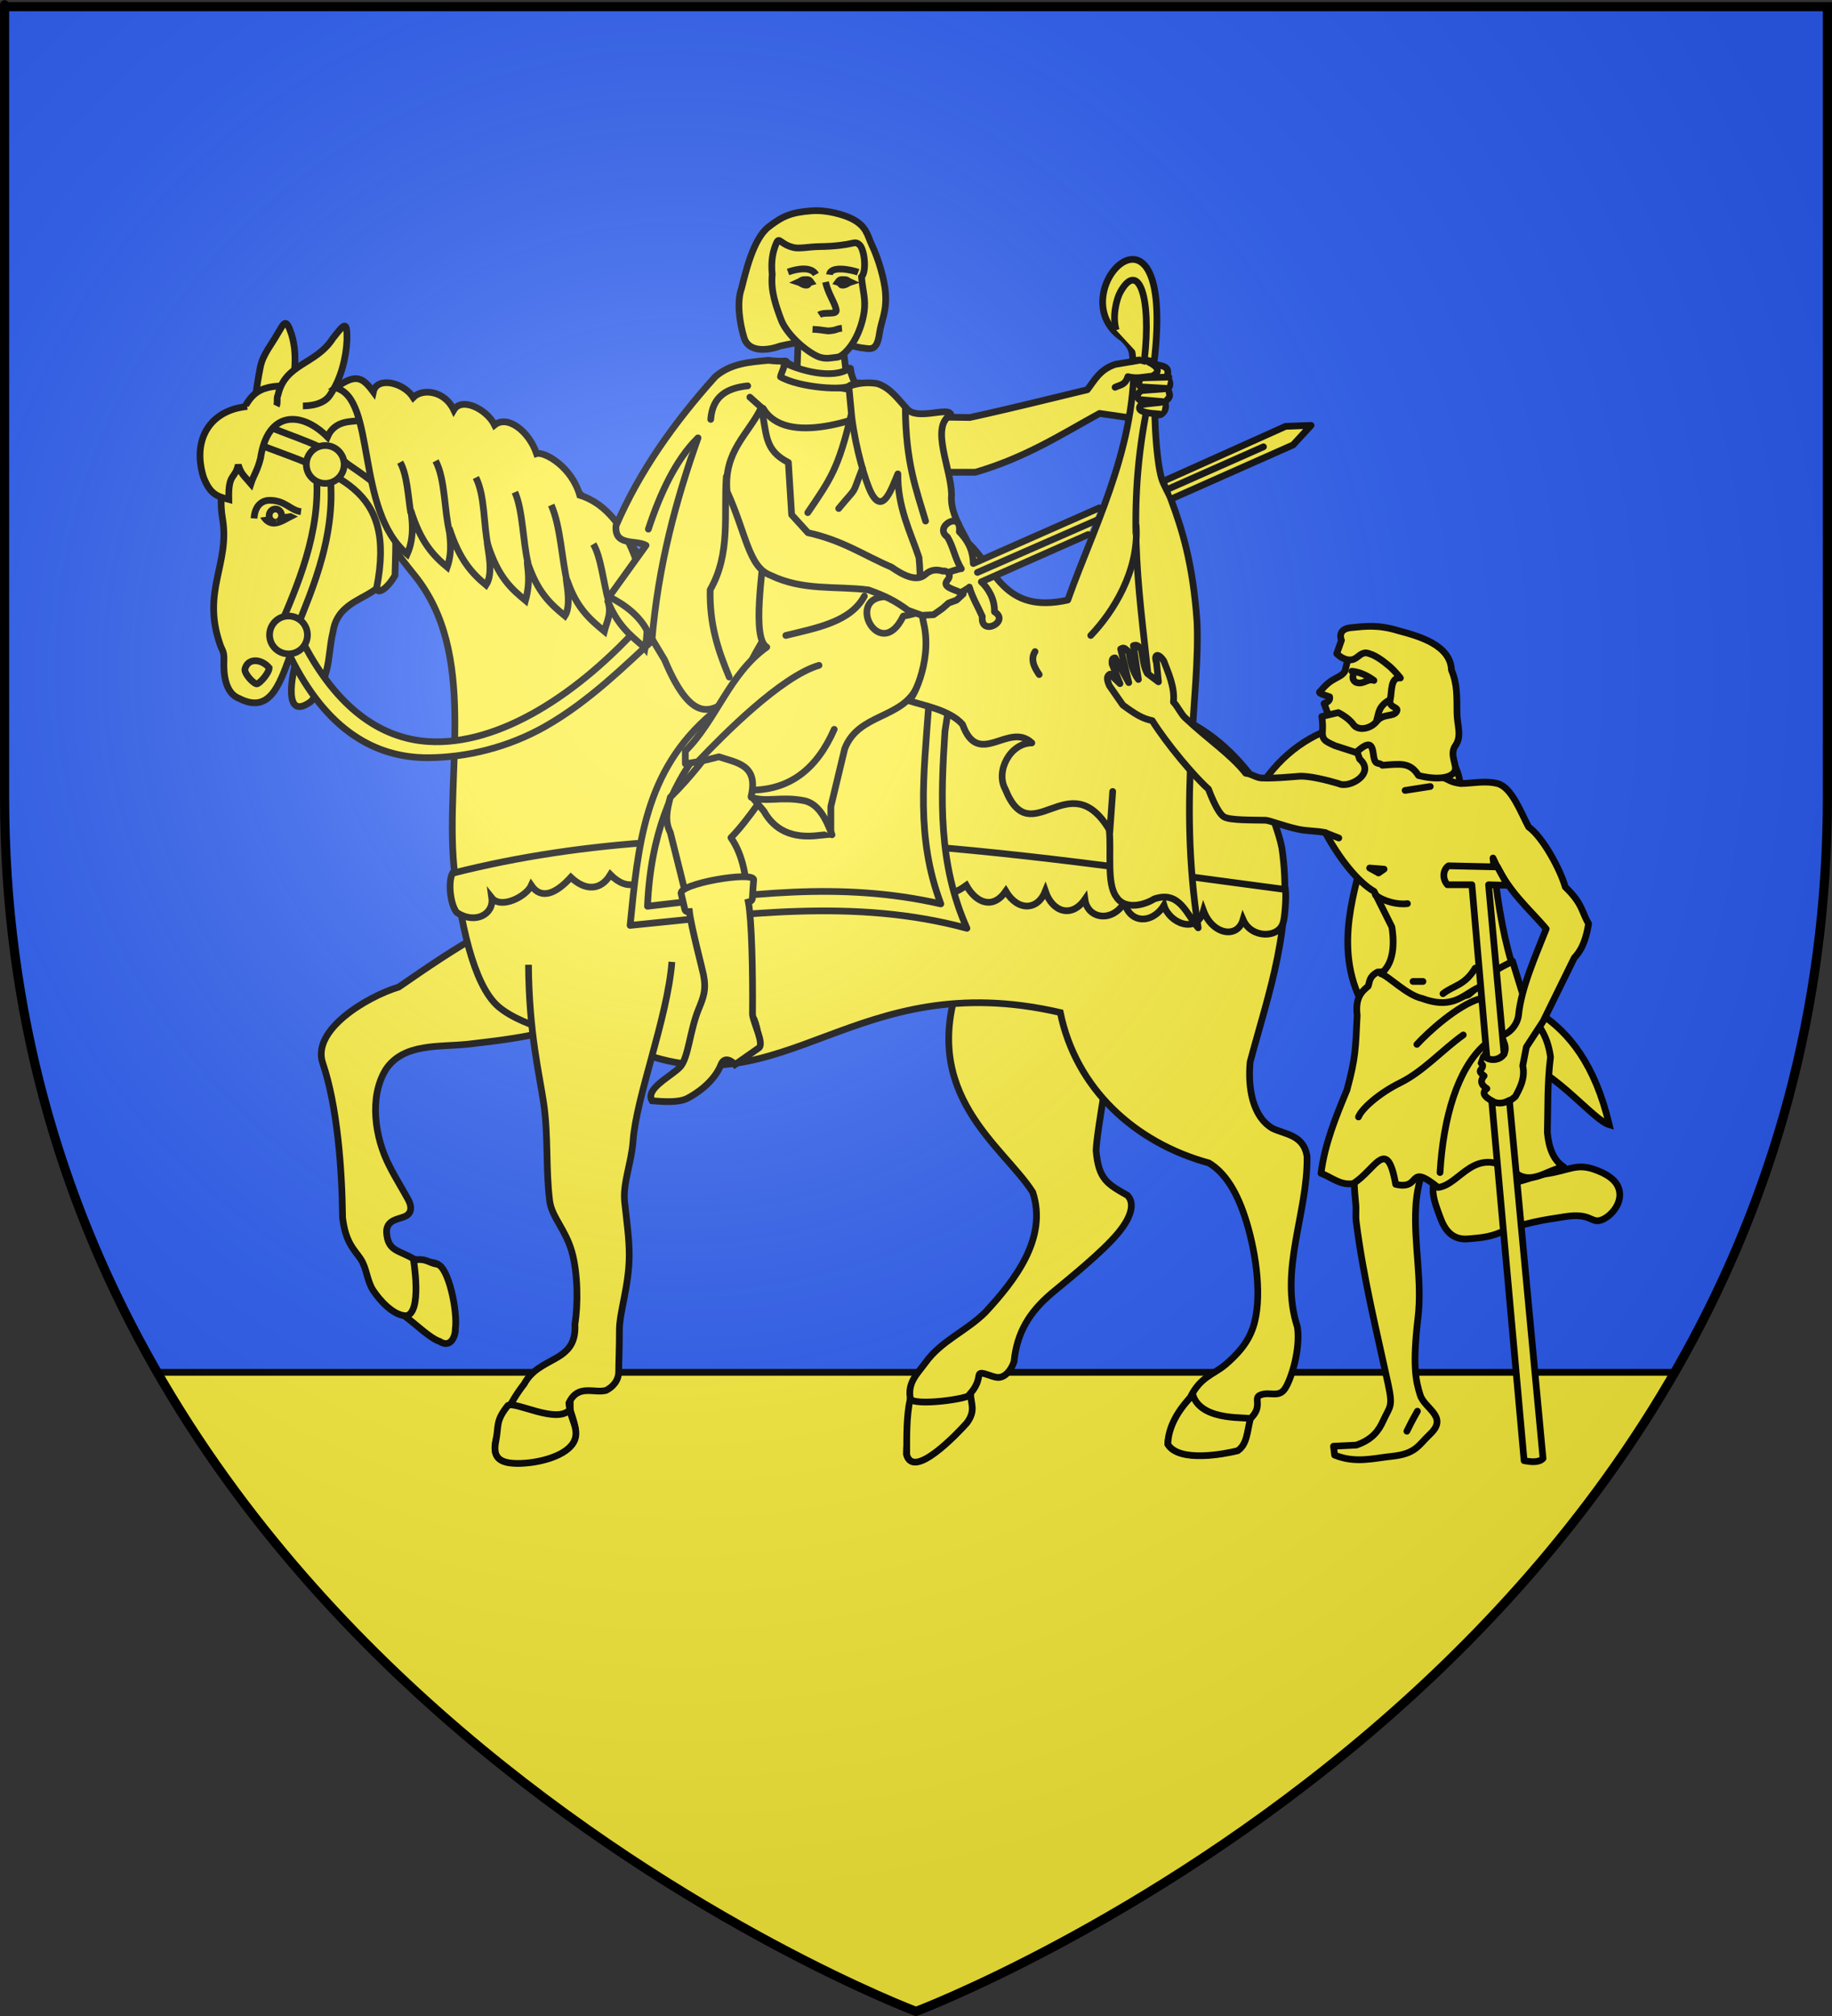 <?xml version="1.0" encoding="UTF-8" standalone="no"?>
<svg
   xmlns:dc="http://purl.org/dc/elements/1.1/"
   xmlns:cc="http://creativecommons.org/ns#"
   xmlns:rdf="http://www.w3.org/1999/02/22-rdf-syntax-ns#"
   xmlns:svg="http://www.w3.org/2000/svg"
   xmlns="http://www.w3.org/2000/svg"
   xmlns:xlink="http://www.w3.org/1999/xlink"
   xmlns:sodipodi="http://sodipodi.sourceforge.net/DTD/sodipodi-0.dtd"
   xmlns:inkscape="http://www.inkscape.org/namespaces/inkscape"
   height="660"
   width="600"
   version="1.0"
   id="svg2"
   sodipodi:version="0.32"
   inkscape:version="0.46"
   sodipodi:docname="Blason_ville_fr_Gresswiller_Bas-Rhin.svg"
   sodipodi:docbase=""
   inkscape:export-filename=""
   inkscape:export-xdpi="144"
   inkscape:export-ydpi="144"
   inkscape:output_extension="org.inkscape.output.svg.inkscape">
  <rect width="100%" height="100%" fill="#333333" stroke="none"/>
  <sodipodi:namedview
     inkscape:window-height="937"
     inkscape:window-width="1270"
     inkscape:pageshadow="2"
     inkscape:pageopacity="0.0"
     guidetolerance="10.0"
     gridtolerance="10.0"
     objecttolerance="10.0"
     borderopacity="1.0"
     bordercolor="#666666"
     pagecolor="#ffffff"
     id="base"
     showgrid="false"
     height="660px"
     inkscape:zoom="0.7071068"
     inkscape:cx="585.72227"
     inkscape:cy="307.99264"
     inkscape:window-x="0"
     inkscape:window-y="0"
     inkscape:current-layer="layer4">
    <inkscape:grid
       type="xygrid"
       id="grid4547"
       visible="true"
       enabled="true" />
  </sodipodi:namedview>
  <defs
     id="defs6">
    <linearGradient
       id="linearGradient2893">
      <stop
         style="stop-color:white;stop-opacity:0.314;"
         offset="0"
         id="stop2895" />
      <stop
         id="stop2897"
         offset="0.19"
         style="stop-color:white;stop-opacity:0.251;" />
      <stop
         style="stop-color:#6b6b6b;stop-opacity:0.125;"
         offset="0.6"
         id="stop2901" />
      <stop
         style="stop-color:black;stop-opacity:0.125;"
         offset="1"
         id="stop2899" />
    </linearGradient>
    <radialGradient
       inkscape:collect="always"
       xlink:href="#linearGradient2893"
       id="radialGradient3163"
       gradientUnits="userSpaceOnUse"
       gradientTransform="matrix(1.353,0,0,1.349,-77.629,-85.747)"
       cx="221.445"
       cy="226.331"
       fx="221.445"
       fy="226.331"
       r="300" />
  </defs>
  <g
     inkscape:groupmode="layer"
     id="layer3"
     inkscape:label="Fond écu"
     style="display:inline">
    <path
       id="path2855"
       style="fill:#2b5df2;fill-opacity:1;fill-rule:evenodd;stroke:none;stroke-width:1px;stroke-linecap:butt;stroke-linejoin:miter;stroke-opacity:1"
       d="M 300,658.5 C 300,658.5 598.5,546.18 598.5,260.728 C 598.5,-24.723 598.5,2.176 598.5,2.176 L 1.5,2.176 L 1.5,260.728 C 1.5,546.18 300,658.5 300,658.5 z"
       sodipodi:nodetypes="cccccc" />
  </g>
  <g
     inkscape:groupmode="layer"
     id="layer4"
     inkscape:label="Meubles">
    <path
       style="display:inline;fill:#fcef3c;fill-opacity:1;fill-rule:evenodd;stroke:#000000;stroke-width:2.2;stroke-linecap:butt;stroke-linejoin:miter;stroke-opacity:1;stroke-miterlimit:4;stroke-dasharray:none"
       d="M 51.5 449.281 C 136.489 596.979 300 658.5 300 658.5 C 300 658.5 463.511 596.979 548.5 449.281 L 51.5 449.281 z "
       id="path3528" />
    <g
       transform="translate(-4.06,-1.039)"
       style="fill:#fcef3c;display:inline"
       id="g2714">
      <path
         style="fill:#fcef3c;fill-opacity:1;fill-rule:evenodd;stroke:#000000;stroke-width:2.2;stroke-linecap:butt;stroke-linejoin:miter;stroke-miterlimit:4;stroke-dasharray:none;stroke-opacity:1;display:inline"
         d="M 318.491,321.761 C 304.811,359.272 332.632,376.201 342.291,391.347 C 347.24,406.326 336.45,420.212 326.786,430.627 C 320.596,436.821 312.309,439.952 307.146,447.166 C 304.536,450.733 301.399,453.482 302.143,458.547 C 303.035,464.608 300.944,470.856 300.944,477.143 C 303.127,485.45 317.596,470.133 320.584,466.806 C 323.685,462.671 319.524,459.791 321.618,457.503 C 324.822,454.001 324.387,451.712 324.796,450.954 C 325.419,449.801 328.931,451.988 330.998,451.988 C 333.066,451.988 335.133,449.92 336.167,446.819 C 337.128,437.235 341.188,430.633 348.493,424.425 C 354.695,419.257 365.032,410.987 370.201,404.785 C 375.369,398.583 375.369,394.448 373.302,392.381 C 366.71,388.629 363.869,387.175 363.044,377.733 C 363.044,372.564 369.335,336.634 371.402,328.365"
         class="Silber Rand2"
         id="path2716"
         sodipodi:nodetypes="ccccsccsssccsccc" />
      <path
         style="fill:#fcef3c;fill-opacity:1;fill-rule:evenodd;stroke:#000000;stroke-width:2.2;stroke-linecap:butt;stroke-linejoin:miter;stroke-miterlimit:4;stroke-dasharray:none;stroke-opacity:1;display:inline"
         d="M 186.499,299.203 C 172.231,298.268 153.029,311.518 134.647,324.179 C 124.089,327.393 106.055,338.262 109.755,349.092 C 114.489,362.95 116.084,383.586 116.261,399.743 C 117.295,408.012 120.092,410.079 122.159,413.18 C 124.226,416.281 124.226,420.416 126.294,423.517 C 128.361,426.618 132.496,431.362 136.63,431.787 C 141.772,432.314 144.9,439.022 148.001,440.056 C 151.102,441.09 153.169,439.022 153.169,435.921 C 150.715,429.455 151.529,420.259 147.34,414.842 C 145.782,414.063 142.839,414.101 139.714,413.283 C 134.69,410.203 131.038,410.853 130.655,404.367 C 130.655,400.232 134.79,400.232 136.857,399.199 C 138.925,398.165 138.925,396.097 137.891,394.03 C 136.857,391.963 133.643,386.836 131.576,382.702 C 126.797,373.403 124.884,360.15 130.428,351.159 C 136.266,342.426 148.033,343.898 157.304,342.89 C 165.574,341.856 189.621,339.789 199.43,331.921"
         class="Silber Rand2"
         id="path2718"
         sodipodi:nodetypes="ccscssssccccsscccc" />
      <path
         sodipodi:nodetypes="csccc"
         id="path2720"
         class="Silber Rand2"
         d="M 87.265,139.758 C 87.265,133.556 88.051,127.562 89.333,121.152 C 90.143,117.098 93.053,113.721 94.881,110.434 C 97.089,106.885 97.616,104.651 99.531,110.472 C 102.053,118.718 99.67,125.863 99.67,133.556"
         style="fill:#fcef3c;fill-opacity:1;fill-rule:evenodd;stroke:#000000;stroke-width:2.2;stroke-linecap:butt;stroke-linejoin:miter;stroke-miterlimit:4;stroke-dasharray:none;stroke-opacity:1;display:inline" />
      <path
         id="path2722"
         style="fill:#fcef3c;fill-opacity:1;fill-rule:evenodd;stroke:#000000;stroke-width:2.2;stroke-linecap:butt;stroke-linejoin:miter;stroke-miterlimit:4;stroke-dasharray:none;stroke-opacity:1;display:inline"
         d="M 108.882,128.239 C 106.815,128.239 101.737,127.354 98.636,127.354 C 95.535,127.354 91.4,127.354 88.299,129.421 C 85.198,131.488 83.131,135.623 81.063,142.859 C 78.996,150.095 75.171,160.613 76.929,170.768 C 79.495,185.599 69.98,194.446 76.164,212.116 C 76.846,214.065 77.532,214.204 77.4,217.471 C 77.252,221.163 77.631,227.921 82.366,229.688 C 92.208,234.779 95.455,225.57 98.905,216.137 C 101.159,209.866 104.158,211.731 101.548,216.137 C 99.466,221.794 96.706,237.448 105.872,230.722 C 107.939,228.655 110.006,224.52 111.04,220.385 C 112.074,216.25 112.074,212.116 113.107,207.981 C 115.089,193.876 133.731,198.469 130.68,183.173 C 131.835,168.641 118.642,163.29 139.69,189.207 C 160.737,215.123 149.841,253.255 152.715,284.638 C 154.783,302.211 158.917,323.255 167.187,330.49 C 175.456,337.726 195.508,341.861 212.047,344.962 C 261.236,364.669 283.52,316.851 351.319,332.524 C 356.407,357.383 375.594,375.1 399.996,381.781 C 405.165,384.882 409.299,391.084 412.4,401.421 C 415.502,411.758 417.569,426.229 414.468,435.532 C 412.677,440.904 409.163,444.553 405.319,447.871 C 401.274,451.179 397.218,451.778 393.886,458.528 C 389.392,464.099 386.558,470.356 386.558,473.779 C 390.291,479.851 405.298,476.868 409.397,475.846 C 412.498,473.779 410.426,468.428 413.531,465.509 C 417.931,461.375 414.295,458.769 416.852,457.736 C 419.882,456.511 422.829,458.769 424.896,455.668 C 426.963,452.567 430.022,442.768 428.989,435.532 C 422.873,416.852 432.379,398.408 432.138,379.714 C 431.104,372.478 424.902,372.478 420.767,370.411 C 414.123,366.494 412.715,356.759 413.494,348.691 C 419.679,325.608 427.711,303.955 423.868,278.516 C 422.835,273.347 420.767,269.212 420.767,267.145 C 441.792,262.35 449.983,266.324 450.196,279.909 C 450.309,287.126 440.482,307.078 448.816,326.596 C 465.028,346.472 477.775,340.034 500.554,347.523 C 513.864,351.899 525.899,367.783 531.112,369.27 C 526.399,349.348 517.966,339.294 508.886,333.122 C 494.969,323.663 479.533,323.325 473.644,310.558 C 462.267,286.593 495.735,265.912 476.134,245.554 C 458.07,231.098 430.893,236.201 416.632,258.876 C 391.964,223.163 360.756,230.222 320.954,231.857 C 299.247,231.857 262.286,232.622 250.915,231.588 C 229.132,230.661 228.619,205.826 218.793,190.272 C 212.712,180.644 203.395,171.108 193.784,162.496 C 169.69,140.905 138.03,125.118 108.882,128.239 z"
         sodipodi:nodetypes="cssssssccccsccccscccssccccsssccccccscscscccccssc" />
      <path
         style="fill:#fcef3c;fill-opacity:1;fill-rule:evenodd;stroke:#000000;stroke-width:2.2;stroke-linecap:butt;stroke-linejoin:miter;stroke-miterlimit:4;stroke-dasharray:none;stroke-opacity:1;display:inline"
         d="M 177.15,316.882 C 177.311,339.142 180.712,352.625 182.112,362.16 C 183.701,372.977 182.75,383.64 184.083,394.204 C 184.741,399.427 189.251,403.507 191.318,410.743 C 193.386,417.979 193.386,428.316 192.352,434.518 C 193.113,447.449 180.712,444.738 175.716,454.158 C 171.581,459.326 167.446,467.595 166.413,472.764 C 165.379,477.932 167.446,480 173.649,480 C 179.851,480 188.315,477.932 191.416,473.798 C 194.517,469.663 190.382,463.461 190.382,460.36 C 193.366,454.02 198.605,457.3 202.559,456.225 C 204.627,455.191 206.694,453.124 206.694,450.023 C 206.694,446.922 206.921,442.787 206.921,436.585 C 206.921,430.383 210.135,422.113 210.135,411.777 C 210.135,406.567 209.319,400.832 208.641,394.572 C 207.974,388.411 210.883,381.742 211.396,374.564 C 212.43,360.093 222.655,334.392 224.113,315.941"
         class="Silber Rand2"
         id="path2724"
         sodipodi:nodetypes="csssccsssccsssssc" />
      <path
         id="path2726"
         style="fill:#fcef3c;fill-opacity:1;fill-rule:evenodd;stroke:#000000;stroke-width:2.2;stroke-linecap:butt;stroke-linejoin:miter;stroke-miterlimit:4;stroke-dasharray:none;stroke-opacity:1;display:inline"
         d="M 229.871,286.142 C 232.285,290.448 240.891,291.733 242.821,285.954 C 245.56,290.276 253.139,291.45 255.772,286.934 C 257.764,291.788 266.683,291.813 268.355,286.49 C 273.641,292.152 277.755,293.345 281.672,287.249 C 283.878,292.408 290.362,292.779 293.888,287.112 C 296.706,293.967 305.426,292.486 308.308,289.366 C 310.243,294.512 314.563,295.251 320.524,290.897 C 323.896,296.888 329.34,298.763 333.474,292.81 C 337.463,299.51 343.932,299.073 346.424,292.81 C 348.783,299.77 355.111,301.623 359.375,295.47 C 360.221,301.871 368.307,303.227 372.325,296.479 C 374.134,303.566 381.477,303.519 385.275,297.452 C 386.988,303.212 395.991,307.095 398.226,299.213 C 401.085,306.939 409.288,308.588 411.176,302.12 C 413.883,308.396 422.941,308.215 424.3,303.104 C 424.74,302.181 425.396,295.208 425.057,292.246 C 336.067,280.557 240.588,264.492 152.263,286.925 C 150.746,289.687 151.5,297.139 153.639,299.751 C 159.643,303.767 165.882,300.367 165.119,294.972 C 168.175,298.797 176.463,294.505 178.069,290.907 C 181.309,295.68 186.129,293.629 191.02,288.263 C 195.913,292.854 200.894,292.507 203.97,287.379 C 209.69,293.225 215.033,290.521 216.921,285.553 C 220.336,292.388 226.57,292.2 229.871,286.142 z"
         sodipodi:nodetypes="ccccccccccccccccccccccccc" />
      <path
         sodipodi:nodetypes="cccccc"
         id="path2728"
         class="Silber Rand2"
         d="M 94.586,133.929 C 95.128,132.846 94.55,131.39 95.111,130.325 C 97.448,119.983 107.547,120.453 113.085,111.793 C 116.663,107.332 117.832,105.378 117.692,112.338 C 117.471,117.571 115.953,124.873 112.074,130.455 C 110.006,133.556 105.329,133.929 103.261,133.929"
         style="fill:#fcef3c;fill-opacity:1;fill-rule:evenodd;stroke:#000000;stroke-width:2.2;stroke-linecap:butt;stroke-linejoin:miter;stroke-miterlimit:4;stroke-dasharray:none;stroke-opacity:1;display:inline" />
      <path
         sodipodi:nodetypes="cscsc"
         id="path2730"
         class="Schwarz"
         d="M 99.111,170.177 C 97.774,169.547 96.668,167.607 94.738,167.22 C 92.567,166.785 90.385,167.361 90.17,169.804 C 90.92,171.183 92.248,172.553 94.228,172.291 C 96.125,172.039 98.248,170.606 99.111,170.177 z"
         style="fill:#fcef3c;fill-opacity:1;fill-rule:evenodd;stroke:#000000;stroke-width:2.2;stroke-linecap:butt;stroke-linejoin:miter;stroke-miterlimit:4;stroke-dasharray:none;stroke-opacity:1;display:inline" />
      <path
         sodipodi:nodetypes="ccsc"
         id="path2732"
         class="Schwarz"
         d="M 92.218,219.675 C 89.537,216.533 85.022,216.441 84.25,220.234 C 84.25,221.909 87.227,224.944 88.141,224.944 C 89.054,224.944 92.218,221.349 92.218,219.675 z"
         style="fill:#fcef3c;fill-opacity:1;fill-rule:evenodd;stroke:#000000;stroke-width:2.2;stroke-linecap:butt;stroke-linejoin:miter;stroke-miterlimit:4;stroke-dasharray:none;stroke-opacity:1;display:inline" />
      <path
         sodipodi:nodetypes="csc"
         id="path2734"
         class="Rand2"
         d="M 87.265,170.768 C 87.501,166.638 89.81,164.812 92.428,164.834 C 97.591,164.879 99.054,168.076 102.651,168.554"
         style="fill:#fcef3c;fill-opacity:1;fill-rule:evenodd;stroke:#000000;stroke-width:2.2;stroke-linecap:butt;stroke-linejoin:miter;stroke-miterlimit:4;stroke-dasharray:none;stroke-opacity:1;display:inline" />
      <path
         sodipodi:end="7.6256262"
         sodipodi:start="1.3829419"
         transform="matrix(0.417,0,0,0.417,68.94,31.334)"
         d="M 61.623,337.199 A 4.868,5.159 0 1 1 61.816,337.156"
         sodipodi:ry="5.15873"
         sodipodi:rx="4.8677292"
         sodipodi:cy="332.13086"
         sodipodi:cx="60.714287"
         id="path2736"
         style="fill:#fcef3c;fill-opacity:1;stroke:#000000;stroke-width:5.274;stroke-miterlimit:4;stroke-dasharray:none;stroke-opacity:1;display:inline"
         sodipodi:type="arc"
         sodipodi:open="true" />
      <path
         sodipodi:nodetypes="cccccccccssccsssc"
         d="M 87.265,145.96 C 114.291,156.365 134.022,160.128 127.403,193.562 C 127.702,195.988 131.115,193.509 133.429,189.406 C 134.143,164.724 134.199,164.094 118.276,153.196 C 110.299,146.704 100.307,144.29 91.094,140.285 M 107.19,152.162 C 110.234,171.656 102.469,190.331 96.589,204.152 M 111.546,152.162 C 115.558,174.227 105.895,194.705 101.168,206.947 C 101.927,208.614 102.708,210.218 103.512,211.759 C 114.247,232.34 128.341,242.824 144.432,243.808 C 167.248,245.205 193.533,228.599 215.241,204.027 L 217.675,210.787 C 209.611,218.035 197.274,230.588 182.533,238.921 C 170.612,245.66 156.93,249.078 144.129,249.098 C 127.289,249.123 111.037,240.461 98.921,215.548 C 97.142,211.888 98.147,208.687 96.54,204.297"
         style="fill:#fcef3c;fill-opacity:1;fill-rule:evenodd;stroke:#000000;stroke-width:2.2;stroke-linecap:butt;stroke-linejoin:miter;stroke-miterlimit:4;stroke-dasharray:none;stroke-opacity:1;display:inline"
         id="path2738" />
      <g
         transform="matrix(0.874,0,0,0.874,77.613,71.089)"
         style="fill:#fcef3c;stroke:#000000;stroke-width:2.518;stroke-miterlimit:4;stroke-dasharray:none;stroke-opacity:1"
         id="g2740">
        <path
           sodipodi:nodetypes="ccccccc"
           d="M 182.491,187.249 C 157.176,208.773 154.984,236.537 151.966,266.485 C 194.037,262.369 236.109,256.139 278.18,267.567 C 267.338,243.327 268.343,218.549 269.954,193.743 L 271.469,184.001 L 188.139,181.601 L 182.491,187.249 z"
           style="fill:#fcef3c;fill-rule:evenodd;stroke:#000000;stroke-width:2.518;stroke-linecap:round;stroke-linejoin:round;stroke-miterlimit:4;stroke-dasharray:none;stroke-opacity:1;display:inline"
           id="path2742" />
        <path
           sodipodi:nodetypes="cccc"
           d="M 196.44,181.554 C 192.098,188.822 160.816,204.507 158.479,259.312 C 196,255.021 230.246,249.775 268.401,258.437 C 258.988,233.411 261.963,210.675 263.873,183.775"
           style="fill:#fcef3c;fill-rule:evenodd;stroke:#000000;stroke-width:2.518;stroke-linecap:round;stroke-linejoin:round;stroke-miterlimit:4;stroke-dasharray:none;stroke-opacity:1;display:inline"
           id="path2744" />
      </g>
      <path
         sodipodi:nodetypes="cccccccc"
         id="path2746"
         class="Silber Rand2"
         d="M 85.028,134.115 C 72.912,135.296 66.861,144.843 70.726,157.331 C 72.794,162.499 74.691,163.464 78.996,164.566 C 78.777,155.745 80.993,158.145 82.097,153.196 C 82.944,156.264 84.266,157.059 86.232,159.398 C 87.079,156.703 88.347,155.215 89.381,151.081 C 91.719,135.312 102.873,135.611 111.294,144.081 C 113.743,138.35 119.732,139.209 121.088,138.753"
         style="fill:#fcef3c;fill-opacity:1;fill-rule:evenodd;stroke:#000000;stroke-width:2.2;stroke-linecap:butt;stroke-linejoin:miter;stroke-miterlimit:4;stroke-dasharray:none;stroke-opacity:1;display:inline" />
      <path
         id="path2748"
         class="Gold Rand2"
         d="M 116.784,153.094 C 116.784,149.669 114.008,146.892 110.582,146.892 C 107.157,146.892 104.38,149.669 104.38,153.094 C 104.38,156.52 107.157,159.296 110.582,159.296 C 114.008,159.296 116.784,156.52 116.784,153.094 z"
         style="fill:#fcef3c;fill-opacity:1;fill-rule:evenodd;stroke:#000000;stroke-width:2.2;stroke-linecap:butt;stroke-linejoin:miter;stroke-miterlimit:4;stroke-dasharray:none;stroke-opacity:1;display:inline" />
      <path
         id="path2750"
         class="Gold Rand2"
         d="M 104.753,208.913 C 104.753,205.488 101.976,202.711 98.551,202.711 C 95.126,202.711 92.349,205.488 92.349,208.913 C 92.349,212.338 95.126,215.115 98.551,215.115 C 101.976,215.115 104.753,212.338 104.753,208.913 z"
         style="fill:#fcef3c;fill-opacity:1;fill-rule:evenodd;stroke:#000000;stroke-width:2.2;stroke-linecap:butt;stroke-linejoin:miter;stroke-miterlimit:4;stroke-dasharray:none;stroke-opacity:1;display:inline" />
      <g
         style="fill:#fcef3c;stroke:#000000;stroke-width:2.518;stroke-miterlimit:4;stroke-dasharray:none;stroke-opacity:1"
         id="g2752"
         transform="matrix(0.87,-7.9366984e-2,7.9366984e-2,0.87,68.215,76.245)"
         inkscape:transform-center-y="13.616964">
        <path
           id="path2754"
           style="fill:#fcef3c;fill-opacity:1;fill-rule:evenodd;stroke:#000000;stroke-width:2.518;stroke-linecap:butt;stroke-linejoin:miter;stroke-miterlimit:4;stroke-dasharray:none;stroke-opacity:1;display:inline"
           d="M 134.291,112.173 C 132.187,101.054 122.419,94.566 119.579,95.166 C 117.6,86.783 110.145,79.534 104.868,83.05 C 102.487,76.851 93.549,71.357 90.156,76.049 C 87.373,68.452 79.16,66.848 75.444,69.99 C 72.46,64.111 62.565,60.759 60.733,66.556 C 57.165,60.707 54.898,58.993 46.792,63.768 C 61.715,69.097 49.786,109.872 67.837,128.286 C 71.263,122.18 70.856,115.315 70.674,112 C 73.25,124.257 77.603,129.747 82.336,134.479 C 85.144,128.314 84.187,122.483 84.412,119.925 C 87.145,132.261 91.499,137.751 96.231,142.483 C 99.48,138.358 98.108,130.054 98.11,126.798 C 100.964,140.117 105.696,144.85 110.429,149.582 C 113.114,142.404 112.204,138.025 112.414,135.025 C 115.161,147.216 119.893,151.948 124.626,156.681 C 128.155,152.175 125.417,139.749 126.831,144.006 C 129.358,154.315 134.091,159.047 138.823,163.779 C 140.131,160.014 142.479,157.03 140.983,152.07 C 143.556,161.413 148.288,166.146 153.02,170.878 L 153.452,171.529 C 158.411,153.928 153.874,120.08 134.291,112.173 z"
           sodipodi:nodetypes="cccccccccccccccccccccc" />
        <path
           id="path2756"
           style="fill:#fcef3c;fill-opacity:1;fill-rule:evenodd;stroke:#000000;stroke-width:2.518;stroke-linecap:butt;stroke-linejoin:miter;stroke-miterlimit:4;stroke-dasharray:none;stroke-opacity:1;display:inline"
           d="M 70.587,113.131 C 70.124,106.409 70.551,98.776 68.356,93.731 M 84.409,121.475 C 83.093,113.098 84.668,101.798 81.634,94.44 M 98.327,128.495 C 97.277,119.671 98.94,109.331 96.097,102.023 M 112.624,135.607 C 111.461,127.316 112.528,115.949 110.171,108.811 M 126.708,144.926 C 125.325,135.196 126.092,123.177 123.289,114.853 M 141.432,152.822 C 140.145,145.761 140.105,135.843 137.673,130.859"
           sodipodi:nodetypes="cscscscscscs" />
      </g>
      <g
         transform="matrix(0.874,0,0,0.874,77.613,71.089)"
         style="fill:#fcef3c;stroke:#000000;stroke-width:2.518;stroke-miterlimit:4;stroke-dasharray:none;stroke-opacity:1"
         id="g2758">
        <path
           style="fill:#fcef3c;fill-opacity:1;fill-rule:evenodd;stroke:#000000;stroke-width:2.518;stroke-linecap:butt;stroke-linejoin:miter;stroke-miterlimit:4;stroke-dasharray:none;stroke-opacity:1;display:inline"
           d="M 129.508,447.731 C 124.799,453.599 108.824,444.537 106.157,446.322 C 101.424,452.238 102.819,453.825 101.636,459.74 C 100.453,465.656 102.819,468.022 109.918,468.022 C 117.017,468.022 126.704,465.656 130.253,460.923 C 133.803,456.191 129.508,451.281 129.508,447.731 z"
           class="Silber Rand2"
           id="path2760"
           sodipodi:nodetypes="ccsssc" />
        <path
           style="fill:#fcef3c;fill-opacity:1;fill-rule:evenodd;stroke:#000000;stroke-width:2.518;stroke-linecap:butt;stroke-linejoin:miter;stroke-miterlimit:4;stroke-dasharray:none;stroke-opacity:1;display:inline"
           d="M 279.587,442.123 C 279.587,443.831 258.347,446.687 256.915,443.804 C 255.483,450.552 255.615,457.674 255.615,464.752 C 258.114,474.26 274.674,456.729 278.094,452.921 C 281.643,448.189 279.587,445.672 279.587,442.123 z"
           class="Silber Rand2"
           id="path2762"
           sodipodi:nodetypes="ccccc" />
        <path
           id="path2764"
           style="fill:#fcef3c;fill-opacity:1;fill-rule:evenodd;stroke:#000000;stroke-width:2.518;stroke-linecap:butt;stroke-linejoin:miter;stroke-miterlimit:4;stroke-dasharray:none;stroke-opacity:1;display:inline"
           d="M 384.353,451.437 C 384.776,450.252 366.166,452.88 362.837,442.391 C 355.738,449.49 353.481,456.169 353.481,460.902 C 357.753,467.852 374.93,464.437 379.621,463.268 C 383.17,460.902 383.17,456.169 384.353,451.437 z"
           sodipodi:nodetypes="ccccc" />
        <path
           style="fill:#fcef3c;fill-opacity:1;fill-rule:evenodd;stroke:#000000;stroke-width:2.518;stroke-linecap:butt;stroke-linejoin:miter;stroke-miterlimit:4;stroke-dasharray:none;stroke-opacity:1;display:inline"
           d="M 70.831,391.892 C 70.58,390.762 74.539,412.524 67.549,412.839 C 72.281,416.389 77.013,421.121 80.563,422.304 C 84.331,424.8 86.478,421.121 86.478,417.572 C 87.389,411.046 83.944,394.612 79.806,393.445 C 76.346,392.918 75.564,390.976 70.831,391.892 z"
           class="Silber Rand2"
           id="path2766"
           sodipodi:nodetypes="cccccc" />
      </g>
      <path
         id="path2768"
         style="fill:#fcef3c;fill-rule:evenodd;stroke:#000000;stroke-width:2.2;stroke-linecap:round;stroke-linejoin:round;stroke-miterlimit:4;stroke-dasharray:none;stroke-opacity:1;display:inline"
         d="M 282.6,121.672 C 277.11,124.635 268.561,124.288 261.16,119.281 L 259.688,124.092 C 265.882,130.44 275.495,129.364 283.345,126.721 L 282.6,121.672 z"
         sodipodi:nodetypes="ccccc" />
      <path
         id="path2770"
         style="fill:#fcef3c;fill-rule:evenodd;stroke:#000000;stroke-width:2.2;stroke-linecap:round;stroke-linejoin:round;stroke-miterlimit:4;stroke-dasharray:none;stroke-opacity:1;display:inline"
         d="M 303.188,137.458 L 304.258,155.648 L 323.518,155.648 C 340.155,150.77 351.572,143.282 364.178,136.388 L 373.406,137.726 L 383.828,136.857 C 384.621,136.829 386.581,135.116 385.5,132.51 C 388.203,130.826 386.774,129.563 386.57,128.364 C 387.906,126.692 386.928,125.532 386.303,124.351 C 386.738,122.614 386.992,121.17 383.628,120.606 L 377.598,118.934 L 369.26,120.339 C 364.179,122.078 362.556,125.547 360.165,128.631 C 347.488,131.663 335.606,134.694 321.646,137.726 L 303.188,137.458 z"
         sodipodi:nodetypes="ccccccccccccccc" />
      <path
         id="path2772"
         style="fill:#fcef3c;fill-rule:evenodd;stroke:#000000;stroke-width:2.2;stroke-linecap:round;stroke-linejoin:round;stroke-miterlimit:4;stroke-dasharray:none;stroke-opacity:1;display:inline"
         d="M 240.806,241.802 C 235.336,248.54 230.461,255.3 223.593,262.041 C 222.611,265.887 221.623,269.733 223.593,273.579 C 227.881,290.5 232.168,308.227 236.456,325.595 L 232.294,337.701 L 230.403,347.158 L 222.08,356.994 L 219.81,358.129 C 219.283,359.361 220.278,359.984 222.269,360.209 L 228.7,358.885 L 242.319,346.212 L 249.885,344.321 C 253.044,341.414 252.344,338.079 251.02,334.674 L 249.507,332.972 L 248.372,320.866 C 248.017,305.836 251.639,287.088 243.454,275.281 C 249.255,269.393 255.055,260.085 260.856,252.394 L 240.806,241.802 z" />
      <path
         id="path2774"
         style="fill:#fcef3c;fill-rule:evenodd;stroke:#000000;stroke-width:2.2;stroke-linecap:round;stroke-linejoin:round;stroke-miterlimit:4;stroke-dasharray:none;stroke-opacity:1;display:inline"
         d="M 205.813,173.141 C 205.242,179.99 212.186,177.654 215.649,179.572 L 203.544,196.406 C 209.093,199.201 213.5,202.757 216.027,207.566 L 221.702,217.024 C 231.372,240.03 238.08,233.416 244.952,228.441 C 257.424,195.278 321.644,123.364 281.984,126.467 C 268.528,125.839 260.483,124.141 261.442,119.598 L 260.579,124.728 C 260.292,116.752 265.022,120.165 255.749,119.002 C 249.62,119.581 243.437,119.954 238.347,124.341 C 224.893,139.302 213.51,155.3 205.813,173.141 z"
         sodipodi:nodetypes="cccccccccccc" />
      <path
         style="fill:#fcef3c;fill-opacity:1;fill-rule:evenodd;stroke:#000000;stroke-width:2.2;stroke-linecap:butt;stroke-linejoin:miter;stroke-miterlimit:4;stroke-dasharray:none;stroke-opacity:1"
         d="M 264.984,125.779 L 281.809,128.456 L 279.132,105.512 L 265.748,104.365 L 264.984,125.779 z"
         id="path2776" />
      <path
         id="path2778"
         style="fill:#fcef3c;fill-rule:evenodd;stroke:#000000;stroke-width:2.2;stroke-linecap:round;stroke-linejoin:round;stroke-miterlimit:4;stroke-dasharray:none;stroke-opacity:1;display:inline"
         d="M 254.111,181.548 C 254.116,187.054 250.116,209.935 255.188,212.904 C 242.898,221.602 238.727,236.734 228.511,246.909 L 228.511,251.07 C 233.92,250.314 236.486,249.557 239.482,248.801 C 245.337,250.764 252.516,251.403 250.074,261.663 L 254.236,266.581 C 257.59,272.601 263.276,275.708 272.394,274.525 L 276.177,274.146 L 276.177,265.067 L 280.716,246.152 C 285.265,234.368 299.734,236.559 304.582,225.587 C 319.948,203.81 310.583,175.806 299.831,152.084 C 293.997,141.914 284.892,131.744 282.329,121.573 C 276.904,125.461 265.7,122.273 260.75,119.683 C 261.278,121.226 259.852,123.071 259.69,124.416 C 265.942,128.025 281.265,129.042 282.553,127.137 L 297.367,132.949 C 286.29,138.218 261.486,147.421 254.004,134.74 L 254.111,181.548 z"
         sodipodi:nodetypes="cccccccccccccccccccc" />
      <path
         id="path2780"
         style="fill:#fcef3c;fill-rule:evenodd;stroke:#000000;stroke-width:2.2;stroke-linecap:round;stroke-linejoin:round;stroke-miterlimit:4;stroke-dasharray:none;stroke-opacity:1;display:inline"
         d="M 375.32,124.847 C 374.592,139.446 370.546,153.356 365.688,166.553 C 364.546,169.654 363.367,172.708 362.186,175.712 C 359.198,183.309 356.197,190.585 353.762,197.483 C 332.771,202.175 330.092,187.147 321.194,178.815 C 318.809,174.076 315.141,168.727 315.709,162.927 C 315.533,154.236 308.59,140.565 315.52,136.824 C 314.836,133.957 304.578,138.836 301.144,134.933 C 298.205,131.769 295.593,127.897 291.309,126.61 C 288.225,126.114 285.141,126.381 282.057,127.513 L 283.02,137.588 C 284.326,147.995 287.538,158.79 289.375,162.369 C 293.245,169.906 296.126,160.761 298.121,156.181 C 297.971,167.03 302.345,175.524 305.032,183.536 C 305.784,190.511 305.052,198.497 306.619,205.277 C 309.569,218.041 302.193,231.398 301.574,230.376 C 305.693,231.852 315.058,233.32 319.303,238.208 C 324.574,252.857 334.435,237.097 342.001,244.261 C 334.909,244.259 330.04,253.528 333.3,259.393 C 341.738,280.593 354.053,250.708 367.347,272.633 C 368.094,279.958 366.447,290.156 369.616,294.575 C 372.042,298.576 377.775,297.919 382.1,295.331 C 390.248,292.518 392.547,300.101 396.475,304.789 C 389.718,261.039 397.191,228.709 396.097,204.54 C 394.749,185.266 391.071,173.986 387.609,164.607 C 386.688,162.113 385.249,160.108 384.51,157.699 C 382.604,151.493 381.626,132.765 382.574,124.066"
         sodipodi:nodetypes="cssccccccccsccscccccccccssc" />
      <g
         id="g2782"
         transform="matrix(0.873,1.888832e-2,-1.888832e-2,0.873,83.283,64.948)"
         style="fill:#fcef3c;stroke:#000000;stroke-width:2.518;stroke-miterlimit:4;stroke-dasharray:none;stroke-opacity:1">
        <path
           sodipodi:nodetypes="ccccccccccccccccc"
           d="M 320.078,120.326 L 280.401,138.919 C 282.991,141.236 285.64,145.212 285.573,150.04 C 291.675,153.529 280.401,159.614 281.051,151.899 C 279.506,148.578 276.997,144.538 275.973,140.978 C 276.153,141.365 260.085,151.092 251.419,152.397 C 242.6,171.73 227.213,142.214 248.456,145.507 C 255.476,139.857 272.578,133.678 272.811,134.18 C 270.351,130.539 269.668,126.071 267.322,122.378 C 261.844,118.675 272.636,112.071 271.75,120.318 C 275.802,124.316 277.083,128.233 277.239,132.121 L 324.026,110.249 M 348.978,99.188 L 393.243,78.171 L 402.784,77.597 L 396.199,85.065 L 351.581,106.025"
           style="fill:#fcef3c;fill-rule:evenodd;stroke:#000000;stroke-width:2.518;stroke-linecap:round;stroke-linejoin:round;stroke-miterlimit:4;stroke-dasharray:none;stroke-opacity:1;display:inline"
           id="path2784" />
        <path
           sodipodi:nodetypes="cccc"
           d="M 323.447,114.752 L 278.872,135.428 M 385.112,86.02 L 349.589,102.68"
           style="fill:#fcef3c;fill-rule:evenodd;stroke:#000000;stroke-width:2.518;stroke-linecap:round;stroke-linejoin:round;stroke-miterlimit:4;stroke-dasharray:none;stroke-opacity:1;display:inline"
           id="path2786" />
      </g>
      <path
         id="path2788"
         style="fill:#fcef3c;fill-rule:evenodd;stroke:#000000;stroke-width:2.2;stroke-linecap:round;stroke-linejoin:round;stroke-miterlimit:4;stroke-dasharray:none;stroke-opacity:1;display:inline"
         d="M 253.361,134.554 C 255.311,142.89 254.105,148.311 262.261,152.438 L 263.331,169.558 L 268.681,175.443 C 280.182,177.985 286.998,182.869 295.966,186.678 C 299.62,189.209 304.195,191.735 307.118,189.106 C 308.967,187.444 310.884,187.41 312.91,188.029 C 313.372,187.599 316.437,188.72 314.156,191.252 C 312.517,193.525 317.559,194.128 319.506,195.505 L 317.366,197.502 L 314.756,198.448 L 312.74,200.223 L 309.83,202.284 L 305.993,202.487 L 301.478,200.863 C 297.158,197.702 294.206,196.23 288.476,194.168 C 277.776,192.798 267.076,194.557 256.377,189.353 C 249.203,186.708 248.414,175.542 242.183,161.957 C 241.018,148.747 249.142,143.278 253.361,134.554 z"
         sodipodi:nodetypes="cccccsccccccccccccc" />
      <path
         id="path2790"
         style="fill:#fcef3c;fill-rule:evenodd;stroke:#000000;stroke-width:2.2;stroke-linecap:round;stroke-linejoin:round;stroke-miterlimit:4;stroke-dasharray:none;stroke-opacity:1;display:inline"
         d="M 232.673,144.39 C 225.554,164.509 219.647,185.84 217.541,210.971" />
      <path
         id="path2792"
         style="fill:#fcef3c;fill-rule:evenodd;stroke:#000000;stroke-width:2.2;stroke-linecap:round;stroke-linejoin:round;stroke-miterlimit:4;stroke-dasharray:none;stroke-opacity:1;display:inline"
         d="M 216.406,174.276 C 220.337,162.334 225.496,151.488 232.454,144.59" />
      <path
         id="path2794"
         style="fill:#fcef3c;fill-rule:evenodd;stroke:#000000;stroke-width:2.2;stroke-linecap:round;stroke-linejoin:round;stroke-miterlimit:4;stroke-dasharray:none;stroke-opacity:1;display:inline"
         d="M 241.941,157.063 C 241.062,169.489 243.473,182.168 236.645,194.137 C 236.436,205.338 239.06,213.514 242.887,222.698" />
      <path
         id="path2796"
         style="fill:#fcef3c;fill-rule:evenodd;stroke:#000000;stroke-width:2.2;stroke-linecap:round;stroke-linejoin:round;stroke-miterlimit:4;stroke-dasharray:none;stroke-opacity:1;display:inline"
         d="M 380.587,227.238 C 377.819,198.52 372.567,171.542 379.452,136.068"
         sodipodi:nodetypes="cc" />
      <path
         style="fill:#fcef3c;fill-rule:evenodd;stroke:#000000;stroke-width:2.2;stroke-linecap:round;stroke-linejoin:round;stroke-miterlimit:4;stroke-dasharray:none;stroke-opacity:1;display:inline"
         d="M 361.294,209.079 C 368.632,201.419 377.102,188.008 376.166,173.221"
         id="path2798"
         sodipodi:nodetypes="cc" />
      <path
         id="path2800"
         style="fill:#fcef3c;fill-rule:evenodd;stroke:#000000;stroke-width:2.2;stroke-linecap:round;stroke-linejoin:round;stroke-miterlimit:4;stroke-dasharray:none;stroke-opacity:1;display:inline"
         d="M 367.534,273.39 L 368.481,260.149"
         sodipodi:nodetypes="cc" />
      <path
         id="path2802"
         style="fill:#fcef3c;fill-rule:evenodd;stroke:#000000;stroke-width:2.2;stroke-linecap:round;stroke-linejoin:round;stroke-miterlimit:4;stroke-dasharray:none;stroke-opacity:1;display:inline"
         d="M 287.147,196.217 C 282.659,204.591 271.759,206.553 261.423,209.079" />
      <path
         id="path2804"
         style="fill:#fcef3c;fill-rule:evenodd;stroke:#000000;stroke-width:2.2;stroke-linecap:round;stroke-linejoin:round;stroke-miterlimit:4;stroke-dasharray:none;stroke-opacity:1;display:inline"
         d="M 272.295,218.857 C 259.824,222.527 240.946,241.69 233.051,249.935"
         sodipodi:nodetypes="cc" />
      <path
         id="path2806"
         style="fill:#fcef3c;fill-rule:evenodd;stroke:#000000;stroke-width:2.2;stroke-linecap:round;stroke-linejoin:round;stroke-miterlimit:4;stroke-dasharray:none;stroke-opacity:1;display:inline"
         d="M 282.785,137.01 C 278.588,154.515 276.084,157.856 268.608,168.873"
         sodipodi:nodetypes="cc" />
      <path
         id="path2808"
         style="fill:#fcef3c;fill-rule:evenodd;stroke:#000000;stroke-width:2.2;stroke-linecap:round;stroke-linejoin:round;stroke-miterlimit:4;stroke-dasharray:none;stroke-opacity:1;display:inline"
         d="M 286.522,154.346 C 282.701,164.078 285.291,159.582 278.739,167.521"
         sodipodi:nodetypes="cc" />
      <path
         id="path2810"
         style="fill:#fcef3c;fill-rule:evenodd;stroke:#000000;stroke-width:2.2;stroke-linecap:round;stroke-linejoin:round;stroke-miterlimit:4;stroke-dasharray:none;stroke-opacity:1;display:inline"
         d="M 300.577,134.555 C 300.692,152.491 304.182,161.426 307.197,171.628" />
      <path
         id="path2812"
         style="fill:#fcef3c;fill-rule:evenodd;stroke:#000000;stroke-width:2.2;stroke-linecap:round;stroke-linejoin:round;stroke-miterlimit:4;stroke-dasharray:none;stroke-opacity:1;display:inline"
         d="M 236.834,138.338 C 237.404,130.639 242.345,128.038 248.939,127.367" />
      <path
         id="path2814"
         style="fill:#fcef3c;fill-rule:evenodd;stroke:#000000;stroke-width:2.2;stroke-linecap:round;stroke-linejoin:round;stroke-miterlimit:4;stroke-dasharray:none;stroke-opacity:1;display:inline"
         d="M 250.074,262.041 C 255.274,263.821 259.694,261.652 267.476,263.176 C 272.014,264.174 274.515,268.841 276.555,274.336"
         sodipodi:nodetypes="ccc" />
      <path
         id="path2816"
         style="fill:#fcef3c;fill-rule:evenodd;stroke:#000000;stroke-width:2.2;stroke-linecap:round;stroke-linejoin:round;stroke-miterlimit:4;stroke-dasharray:none;stroke-opacity:1;display:inline"
         d="M 343.045,214.364 C 341.008,217.535 343.92,221.027 344.404,221.879"
         sodipodi:nodetypes="cc" />
      <path
         id="path2818"
         style="fill:#fcef3c;fill-rule:evenodd;stroke:#000000;stroke-width:2.2;stroke-linecap:round;stroke-linejoin:round;stroke-miterlimit:4;stroke-dasharray:none;stroke-opacity:1;display:inline"
         d="M 369.26,127.829 C 370.792,127.03 372.58,127.191 373.435,124.361 C 376.788,125.128 378.664,124.389 381.384,124.189 C 384.539,122.64 382.953,120.882 380.266,119.593"
         sodipodi:nodetypes="cccc" />
      <path
         id="path2820"
         style="fill:#fcef3c;fill-rule:evenodd;stroke:#000000;stroke-width:2.2;stroke-linecap:round;stroke-linejoin:round;stroke-miterlimit:4;stroke-dasharray:none;stroke-opacity:1;display:inline"
         d="M 384.268,136.656 C 383.45,136.421 379.412,136.537 377.727,135.423 C 377.012,134.95 377.174,134.186 377.715,133.58 C 380.434,133.045 382.884,133.043 385.539,132.577 L 377.113,131.841 C 375.972,130.593 376.906,129.478 377.982,128.899 L 386.743,128.23 L 377.648,127.695 C 376.642,127.049 377.074,125.924 377.648,124.752 L 386.876,124.485"
         sodipodi:nodetypes="cscccccccc" />
      <path
         id="path2822"
         style="fill:#fcef3c;fill-rule:evenodd;stroke:#000000;stroke-width:2.2;stroke-linecap:round;stroke-linejoin:round;stroke-miterlimit:4;stroke-dasharray:none;stroke-opacity:1;display:inline"
         d="M 246.102,334.863 C 243.889,335.768 242.393,337.748 241.184,340.159" />
      <path
         id="path2824"
         style="fill:#fcef3c;fill-rule:evenodd;stroke:#000000;stroke-width:2.2;stroke-linecap:round;stroke-linejoin:round;stroke-miterlimit:4;stroke-dasharray:none;stroke-opacity:1;display:inline"
         d="M 251.294,259.705 C 262.681,259.172 271.422,253.14 277.276,239.806"
         sodipodi:nodetypes="cc" />
      <path
         id="path2826"
         style="fill:#fcef3c;fill-rule:evenodd;stroke:#000000;stroke-width:2.2;stroke-linecap:round;stroke-linejoin:round;stroke-miterlimit:4;stroke-dasharray:none;stroke-opacity:1;display:inline"
         d="M 249.646,131.067 L 253.806,134.789" />
      <path
         style="fill:#fcef3c;fill-rule:evenodd;stroke:#000000;stroke-width:2.2;stroke-linecap:butt;stroke-linejoin:miter;stroke-miterlimit:4;stroke-dasharray:none;stroke-opacity:1;display:inline"
         d="M 250.516,333.128 C 250.798,336.084 254.62,343.053 252.428,344.217 L 244.781,349.571 C 243.825,348.414 241.298,346.718 240.192,349.571 C 238.034,355.135 232.162,359.13 229.103,360.66 C 226.043,362.189 220.646,361.644 217.631,361.425 C 215.196,357.49 223.94,353.394 226.808,350.335 C 229.501,347.463 230.009,338.409 232.788,331.598 C 234.463,327.495 235.442,325.174 234.456,320.127 C 234.13,318.459 230.373,304.204 229.845,299.46 C 229.049,299.482 228.691,299.638 228.339,298.729 C 227.647,295.735 227.163,293.66 227.163,293.66 C 225.862,290.397 251.067,286.074 250.893,289.072 C 250.733,290.94 250.591,292.99 250.474,295.167 C 250.385,295.917 249.779,296.183 249.157,296.346 C 250.25,302.195 250.65,318.898 250.516,333.128 z"
         id="path2828"
         sodipodi:nodetypes="cccsscsssccccccc" />
      <path
         sodipodi:nodetypes="cssszszcscc"
         d="M 285.876,114.865 C 289.068,115.196 291.211,116.421 292.088,110.185 C 292.678,105.985 294.568,103.129 294.054,96.728 C 293.736,92.778 291.926,86.053 289.545,81.103 C 288.145,78.192 287.965,75.086 282.98,72.616 C 280.657,71.464 274.974,69.624 269.667,70.069 C 263.589,70.579 260.617,71.509 255.683,75.407 C 250.667,79.371 248.18,90.483 246.924,95.413 C 245.233,100.068 246.369,106.991 247.716,111.501 C 249.311,116.837 256.105,115.619 259.633,114.311 C 273.858,111.205 274.675,112.6 285.876,114.865 z"
         style="fill:#fcef3c;fill-opacity:1;fill-rule:evenodd;stroke:#000000;stroke-width:2.2;stroke-linecap:butt;stroke-linejoin:miter;stroke-miterlimit:4;stroke-dasharray:none;stroke-opacity:1;display:inline"
         id="path2830" />
      <g
         id="g2832"
         style="fill:#fcef3c;stroke:#000000;stroke-width:1.656;stroke-miterlimit:4;stroke-dasharray:none;stroke-opacity:1"
         transform="matrix(-1.329,0,0,1.329,461.623,43.726)">
        <path
           transform="translate(-305.993,-94.359)"
           id="path2834"
           class="Silber Rand2"
           d="M 448.672,122.995 C 439.555,122.879 439.928,121.273 438.482,122.543 C 437.292,123.588 436.607,128.912 437.973,130.453 C 437.722,133.77 436.878,135.883 437.323,138.994 C 437.938,143.299 440.08,147.804 442.888,149.796 C 443.631,150.323 444.421,150.267 445.242,150.392 C 446.335,150.559 447.681,150.598 449.085,149.891 C 452.676,148.082 456.649,144.051 457.768,141.056 C 459.034,137.667 460.39,133.983 459.986,129.869 C 460.346,126.361 459.767,123.98 458.935,122.09 C 458.218,120.46 458.024,122.446 454.68,123.226 C 453.334,123.54 451.05,123.063 448.672,122.995 z"
           style="fill:#fcef3c;fill-opacity:1;fill-rule:evenodd;stroke:#000000;stroke-width:1.656;stroke-linecap:butt;stroke-linejoin:miter;stroke-miterlimit:4;stroke-dasharray:none;stroke-opacity:1;display:inline"
           sodipodi:nodetypes="cscssssscssc" />
        <path
           id="path2836"
           class="Rand2"
           d="M 136.806,48.745 C 138.431,48.892 137.871,49.255 140.232,49.402 C 142.858,49.082 142.196,49.085 144.057,49.008"
           style="fill:#fcef3c;fill-rule:evenodd;stroke:#000000;stroke-width:1.656;stroke-linecap:butt;stroke-linejoin:miter;stroke-miterlimit:4;stroke-dasharray:none;stroke-opacity:1;display:inline"
           sodipodi:nodetypes="ccc" />
        <path
           id="path2838"
           class="Rand2"
           d="M 140.856,37.348 C 140.205,40.263 138.608,42.302 138.218,44.2 C 137.93,45.599 141.147,44.59 142.415,45.453 M 132.814,34.945 C 134.344,34.37 139.596,33.224 139.876,35.547"
           style="fill:#fcef3c;fill-rule:evenodd;stroke:#000000;stroke-width:1.656;stroke-linecap:butt;stroke-linejoin:miter;stroke-miterlimit:4;stroke-dasharray:none;stroke-opacity:1;display:inline"
           sodipodi:nodetypes="csccs" />
        <path
           transform="translate(-305.993,-94.359)"
           id="path2840"
           class="Rand2"
           d="M 456.087,129.249 C 453.969,128.474 450.368,127.785 449.23,129.859"
           style="fill:#fcef3c;fill-rule:evenodd;stroke:#000000;stroke-width:1.656;stroke-linecap:butt;stroke-linejoin:miter;stroke-miterlimit:4;stroke-dasharray:none;stroke-opacity:1;display:inline"
           sodipodi:nodetypes="cc" />
        <path
           id="path2842"
           class="Schwarz"
           d="M 147.531,37.39 C 146.74,37.034 146.817,36.762 145.958,36.762 C 145.099,36.762 144.923,36.674 144.42,37.39 C 145.139,37.601 145,38.134 145.571,38.134 C 146.43,38.134 146.884,37.601 147.531,37.39 z"
           style="fill:#fcef3c;fill-rule:evenodd;stroke:#000000;stroke-width:1.656;stroke-linecap:butt;stroke-linejoin:miter;stroke-miterlimit:4;stroke-dasharray:none;stroke-opacity:1;display:inline"
           sodipodi:nodetypes="cscsc" />
        <path
           sodipodi:nodetypes="cscsc"
           style="fill:#fcef3c;fill-rule:evenodd;stroke:#000000;stroke-width:1.656;stroke-linecap:butt;stroke-linejoin:miter;stroke-miterlimit:4;stroke-dasharray:none;stroke-opacity:1;display:inline"
           d="M 134.711,37.39 C 135.503,37.034 135.425,36.762 136.285,36.762 C 137.144,36.762 137.319,36.674 137.823,37.39 C 137.104,37.601 137.243,38.134 136.672,38.134 C 135.812,38.134 135.359,37.601 134.711,37.39 z"
           class="Schwarz"
           id="path2844" />
      </g>
      <path
         style="fill:#fcef3c;fill-rule:evenodd;stroke:#000000;stroke-width:2.2;stroke-linecap:butt;stroke-linejoin:miter;stroke-miterlimit:4;stroke-dasharray:none;stroke-opacity:1"
         d="M 375.104,119.225 C 374.871,116.656 375.244,115.136 371.797,111.824 C 350.134,97.386 389.323,57.753 382.058,119.506 C 380.763,119.222 378.209,118.424 375.104,119.225 z"
         id="path2846"
         sodipodi:nodetypes="cccc" />
      <path
         style="fill:#fcef3c;fill-rule:evenodd;stroke:#000000;stroke-width:2.2;stroke-linecap:butt;stroke-linejoin:miter;stroke-miterlimit:4;stroke-dasharray:none;stroke-opacity:1"
         d="M 369.634,109.12 C 368.278,104.827 369.691,98.966 370.966,96.665 C 376.763,86.211 381.318,97.763 378.827,119.125"
         id="path2848"
         sodipodi:nodetypes="csc" />
      <path
         id="path2262"
         style="fill:#fcef3c;fill-rule:evenodd;stroke:#000000;stroke-width:2.2;stroke-linecap:round;stroke-linejoin:round;stroke-miterlimit:4;stroke-dasharray:none;stroke-opacity:1"
         d="M 450.265,373.129 C 450.265,373.129 445.988,374.949 448.081,395.152 C 448.282,397.093 447.987,399.043 448.233,400.996 C 450.544,419.37 455.212,438.099 458.637,453.94 C 460.347,461.844 459.354,461.161 456.999,466.316 C 455.59,469.401 453.532,472.319 448.263,474.142 L 440.801,474.507 L 441.165,477.419 C 448.027,480.176 453.753,478.452 459.911,477.808 C 467.817,476.982 468.569,474.194 472.47,470.502 C 478.49,464.805 470.632,462.268 469.194,457.762 C 467.707,453.104 466.636,447.933 468.466,432.463 C 469.912,420.239 467.073,408.266 467.738,396.244 C 468.561,381.359 476.11,373.129 476.11,373.129 L 450.265,373.129 z"
         sodipodi:nodetypes="csssscccssssscc" />
      <path
         id="path2264"
         style="fill:#fcef3c;fill-rule:evenodd;stroke:#000000;stroke-width:2.2;stroke-linecap:round;stroke-linejoin:round;stroke-miterlimit:4;stroke-dasharray:none;stroke-opacity:1;display:inline"
         d="M 476.838,382.957 C 471.241,388.554 473.59,393.804 475.928,400.066 C 478.158,406.04 481.835,406.904 485.028,406.617 C 488.896,406.27 491.606,406.094 495.221,404.615 C 503.171,401.362 509.5,400.441 516.697,399.337 C 524.849,398.086 525.071,401.276 527.982,400.611 C 530.716,399.986 534.866,396.09 534.534,391.694 C 534.197,387.229 529.601,385.071 526.162,383.867 C 520.327,381.825 517.853,384.233 510.509,385.323 C 505.778,386.026 499.639,389.545 496.677,387.507 C 493.715,385.47 503.274,378.817 498.315,377.679 C 493.355,376.541 482.435,377.361 476.838,382.957 z"
         sodipodi:nodetypes="csssssssssss" />
      <path
         id="path2290"
         style="fill:#fcef3c;fill-rule:evenodd;stroke:#000000;stroke-width:2.2;stroke-linecap:round;stroke-linejoin:round;stroke-miterlimit:4;stroke-dasharray:none;stroke-opacity:1"
         d="M 455.24,319.269 C 461.447,318.828 462.109,320.91 462.338,323.717 L 469.176,327.358 L 477.156,328.976 L 484.989,326.733 C 489.766,322.997 492.887,316.777 499.438,315.702 L 504.402,331.881 C 507.336,336.052 510.785,339.192 511.867,347.068 C 510.756,356.072 511.064,363.657 510.837,371.778 C 511.295,376.897 512.846,380.922 516.243,383.103 C 510.887,383.92 505.577,389.25 500.284,384.905 C 486.802,375.466 482.649,388.76 475.059,389.795 C 464.697,381.49 469.854,390.79 461.16,388.766 C 458.307,372.621 454.422,384.175 447.26,388.508 C 443.003,389.234 440.077,386.352 436.707,385.162 C 437.926,375.524 441.594,366.585 445.201,357.878 C 448.073,347.235 447.997,344.61 448.547,333.426 C 447.882,327.762 449.927,325.712 452.151,323.902 C 452.709,322.358 452.4,320.813 455.24,319.269 z"
         sodipodi:nodetypes="ccccccccccccccccccc" />
      <path
         id="path2284"
         style="fill:#fcef3c;fill-rule:evenodd;stroke:#000000;stroke-width:2.2;stroke-linecap:round;stroke-linejoin:round;stroke-miterlimit:4;stroke-dasharray:none;stroke-opacity:1"
         d="M 375.265,212.417 C 376.619,211.852 377.153,212.927 377.858,213.66 C 378.402,216.492 378.588,219.376 379.829,221.517 L 383.465,224.253 L 382.84,218.006 C 381.836,215.038 383.479,214.772 385.215,217.43 C 386.561,221.022 388.918,226.021 388.37,230.875 C 389.619,232.105 390.877,234.782 392.132,235.967 C 399.729,243.132 407.234,248.037 412.057,254.198 C 413.767,254.299 415.485,255.665 417.207,255.739 C 421.315,255.916 425.518,255.482 429.541,255.175 C 432.615,254.941 438.683,256.441 442.439,257.555 C 445.921,259.328 454.754,254.271 449.355,249.546 L 446.443,241.174 L 439.527,241.174 L 438.799,234.258 L 437.707,231.346 C 438.914,230.918 439.781,230.32 439.527,229.162 C 437.288,228.396 435.406,227.883 436.53,227.342 C 440.361,222.481 442.878,223.333 444.538,220.789 L 446.079,214.601 L 449.719,210.597 L 469.012,217.149 L 466.464,242.63 L 473.38,246.27 L 477.02,255.735 C 478.702,256.361 479.271,257.146 482.48,257.555 C 486.484,257.494 490.489,256.528 494.493,257.555 C 499.142,258.727 502.104,266.917 504.685,271.751 C 509.399,275.142 515.093,285.725 516.697,291.408 C 522.536,297.057 521.984,299.511 524.342,303.42 C 523.687,307.498 522.586,311.562 519.662,314.601 L 509.417,335.454 L 503.957,343.826 L 502.773,349.942 C 503.773,354.35 501.291,358.222 500.353,360.045 C 497.739,362.154 495.168,363.86 493.037,361.623 C 489.793,359.97 489.428,358.605 491.035,357.437 C 488.855,356.042 488.915,354.646 490.124,353.251 C 487.413,351.228 489.853,351.433 489.632,349.699 C 487.727,347.621 490.303,347.262 490.533,346.099 C 492.594,348.439 495.191,348.299 496.685,346.026 C 497.686,343.511 496.462,342.347 495.774,340.068 C 498.125,339.575 501.047,336.737 501.409,333.269 C 502.353,324.216 506.949,314.041 510.458,305.137 C 504.862,298.441 497.992,293.119 493.037,281.944 C 494.101,293.197 495.917,305.426 499.041,315.993 C 489.941,320.341 492.382,321.17 489.275,323.886 C 483.518,326.154 480.513,331.861 469.773,327.901 C 464.735,326.815 458.605,320.355 456.271,319.801 C 461.424,316.059 460.383,307.403 459.911,304.512 C 455.374,295.438 455.967,296.624 454.087,292.864 C 448.81,289.821 442.726,282.171 438.133,273.652 C 435.605,273.021 432.346,273.191 429.196,272.506 C 424.467,271.477 419.983,269.676 418.583,269.567 C 414.142,269.47 406.945,269.632 404.945,268.475 C 402.616,267.128 399.849,259.375 399.849,259.375 C 395.226,255.302 386.211,244.581 381.445,236.97 C 378.31,236.283 376.228,235.125 371.805,231.858 L 367.421,225.547 C 366.309,223.072 366.66,222.321 367.605,221.731 L 370.867,224.85 L 368.289,218.455 C 368.115,216.773 368.594,216.398 369.272,216.421 L 373.747,224.512 L 371.092,213.509 C 371.695,213.28 372.044,212.545 373.789,214.601 C 374.409,217.77 374.944,220.981 376.894,223.484 L 375.265,212.417 z"
         sodipodi:nodetypes="cccccccscssccccccccccccccccccccccccccccccccscccccccccscsccccccccccccc" />
      <path
         sodipodi:nodetypes="ccccscccccsssccsccscccsss"
         d="M 454.982,237.159 C 452.874,239.749 448.857,240.441 447.26,238.189 C 445.664,235.937 442.37,234.328 442.37,234.328 L 436.965,235.615 C 436.965,235.615 437.36,237.93 437.199,240.015 C 436.943,243.317 438.043,243.691 441.327,245.18 L 448.149,247.385 C 452.524,243.54 453.404,244.414 453.898,248.209 C 454.391,252.003 455.602,250.354 456.784,251.574 C 462.598,251.178 465.849,250.427 468.624,254.92 C 474.192,256.341 479.08,255.987 480.464,253.633 C 481.583,251.729 478.569,248.167 480.722,245.139 C 482.935,242.026 481.272,238.435 481.237,234.328 C 481.194,229.361 481.364,224.84 479.435,220.429 C 479.145,212.194 468.737,209.297 462.189,207.559 C 455.5,205.51 451.532,206.02 446.488,206.529 C 441.76,207.007 443.399,210.648 443.399,210.648 L 441.855,215.023 C 441.855,215.023 443.85,217.147 446.231,217.083 C 448.612,217.018 449.127,214.895 451.379,214.766 C 454.125,215.151 456.936,217.331 459.101,219.142 C 460.967,220.75 462.704,223.003 462.704,223.003 C 459.38,222.644 459.964,227.452 459.358,230.21 C 458.763,232.917 462.511,232.333 461.417,234.071 C 460.323,235.808 457.09,234.57 454.982,237.159 z"
         style="fill:#fcef3c;fill-rule:evenodd;stroke:#000000;stroke-width:2.2;stroke-linecap:round;stroke-linejoin:round;stroke-miterlimit:4;stroke-dasharray:none;stroke-opacity:1"
         id="path2288" />
      <path
         id="path2296"
         style="fill:#fcef3c;fill-rule:evenodd;stroke:#000000;stroke-width:2.2;stroke-linecap:round;stroke-linejoin:round;stroke-miterlimit:4;stroke-dasharray:none;stroke-opacity:1"
         d="M 491.044,347.447 C 492.919,348.455 495.161,347.875 496.668,346.115 L 491.581,290.696 L 497.777,290.878 L 494.493,284.856 L 478.476,284.492 C 476.716,285.64 476.279,288.628 478.112,290.696 L 486.112,290.696 L 491.044,347.447 z M 498.395,361.264 C 496.729,362.137 495.236,362.621 492.631,361.619 L 503.221,479.239 C 505.189,479.586 507.92,480.047 509.417,478.511 L 498.395,361.264 z"
         sodipodi:nodetypes="cccccccccccccc" />
      <path
         id="path3311"
         style="fill:#fcef3c;fill-rule:evenodd;stroke:#000000;stroke-width:2.2;stroke-linecap:round;stroke-linejoin:round;stroke-miterlimit:4;stroke-dasharray:none;stroke-opacity:1"
         d="M 446.807,220.789 C 449.557,221.022 452.207,222.421 454.036,223.805 C 451.807,223.047 450.734,225.306 448.172,224.429 C 447.038,223.732 447.123,223.034 447.171,222.336"
         sodipodi:nodetypes="cccc" />
      <path
         id="path3359"
         style="fill:#fcef3c;fill-rule:evenodd;stroke:#000000;stroke-width:2.2;stroke-linecap:round;stroke-linejoin:round;stroke-miterlimit:4;stroke-dasharray:none;stroke-opacity:1"
         d="M 437.889,273.571 L 442.53,275.391" />
      <path
         id="path3361"
         style="fill:#fcef3c;fill-rule:evenodd;stroke:#000000;stroke-width:2.2;stroke-linecap:round;stroke-linejoin:round;stroke-miterlimit:4;stroke-dasharray:none;stroke-opacity:1"
         d="M 452.631,285.22 L 457.363,285.584 L 455.543,286.84 L 452.631,285.22 z"
         sodipodi:nodetypes="cccc" />
      <path
         id="path3365"
         style="fill:#fcef3c;fill-rule:evenodd;stroke:#000000;stroke-width:2.2;stroke-linecap:round;stroke-linejoin:round;stroke-miterlimit:4;stroke-dasharray:none;stroke-opacity:1"
         d="M 454.524,294.033 C 457.315,296.224 461.979,297.303 465.008,296.868"
         sodipodi:nodetypes="cc" />
      <path
         id="path3367"
         style="fill:#fcef3c;fill-rule:evenodd;stroke:#000000;stroke-width:2.2;stroke-linecap:round;stroke-linejoin:round;stroke-miterlimit:4;stroke-dasharray:none;stroke-opacity:1"
         d="M 466.828,322.349 L 470.104,322.349" />
      <path
         id="path3369"
         style="fill:#fcef3c;fill-rule:evenodd;stroke:#000000;stroke-width:2.2;stroke-linecap:round;stroke-linejoin:round;stroke-miterlimit:4;stroke-dasharray:none;stroke-opacity:1"
         d="M 476.656,326.353 C 480.175,323.576 483.694,323.771 487.212,317.981"
         sodipodi:nodetypes="cc" />
      <path
         id="path3381"
         style="fill:#fcef3c;fill-rule:evenodd;stroke:#000000;stroke-width:2.2;stroke-linecap:round;stroke-linejoin:round;stroke-miterlimit:4;stroke-dasharray:none;stroke-opacity:1"
         d="M 472.485,258.523 L 464.249,259.81" />
      <path
         id="path3383"
         style="fill:#fcef3c;fill-rule:evenodd;stroke:#000000;stroke-width:2.2;stroke-linecap:round;stroke-linejoin:round;stroke-miterlimit:4;stroke-dasharray:none;stroke-opacity:1"
         d="M 459.101,230.21 C 455.425,232.355 455.68,234.5 454.983,236.645" />
      <path
         id="path3387"
         style="fill:#fcef3c;fill-rule:evenodd;stroke:#000000;stroke-width:2.2;stroke-linecap:round;stroke-linejoin:round;stroke-miterlimit:4;stroke-dasharray:none;stroke-opacity:1"
         d="M 468.284,463.04 C 466.543,466.107 465.607,467.966 464.826,469.592" />
      <path
         id="path3397"
         style="fill:#fcef3c;fill-rule:evenodd;stroke:#000000;stroke-width:2.2;stroke-linecap:round;stroke-linejoin:round;stroke-miterlimit:4;stroke-dasharray:none;stroke-opacity:1"
         d="M 489.95,343.391 C 481.499,351.206 476.785,366.567 475.684,384.911"
         sodipodi:nodetypes="cc" />
      <path
         id="path3399"
         style="fill:#fcef3c;fill-rule:evenodd;stroke:#000000;stroke-width:2.2;stroke-linecap:round;stroke-linejoin:round;stroke-miterlimit:4;stroke-dasharray:none;stroke-opacity:1"
         d="M 448.982,366.71 C 449.92,364.142 455.6,358.997 462.629,355.528 C 470.276,351.754 476.292,344.853 483.296,339.86"
         sodipodi:nodetypes="csc" />
      <path
         id="path3401"
         style="fill:#fcef3c;fill-rule:evenodd;stroke:#000000;stroke-width:2.2;stroke-linecap:round;stroke-linejoin:round;stroke-miterlimit:4;stroke-dasharray:none;stroke-opacity:1"
         d="M 468.105,342.953 C 471.853,338.852 481.544,330.075 488.7,328.02"
         sodipodi:nodetypes="cc" />
    </g>
  </g>
  <g
     inkscape:groupmode="layer"
     id="layer2"
     inkscape:label="Reflet final"
     sodipodi:insensitive="true">
    <path
       sodipodi:nodetypes="cccccc"
       d="M 300,658.5 C 300,658.5 598.5,546.18 598.5,260.728 C 598.5,-24.723 598.5,2.176 598.5,2.176 L 1.5,2.176 L 1.5,260.728 C 1.5,546.18 300,658.5 300,658.5 z"
       style="opacity:1;fill:url(#radialGradient3163);fill-opacity:1;fill-rule:evenodd;stroke:none;stroke-width:1px;stroke-linecap:butt;stroke-linejoin:miter;stroke-opacity:1"
       id="path2875"
       inkscape:export-xdpi="144"
       inkscape:export-ydpi="144" />
  </g>
  <g
     inkscape:groupmode="layer"
     id="layer1"
     inkscape:label="Contour final"
     sodipodi:insensitive="true">
    <path
       sodipodi:nodetypes="cccccc"
       d="M 300,658.5 C 300,658.5 1.5,546.18 1.5,260.728 C 1.5,-24.723 1.5,2.176 1.5,2.176 L 598.5,2.176 L 598.5,260.728 C 598.5,546.18 300,658.5 300,658.5 z"
       style="opacity:1;fill:none;fill-opacity:1;fill-rule:evenodd;stroke:#000000;stroke-width:3;stroke-linecap:butt;stroke-linejoin:miter;stroke-miterlimit:4;stroke-dasharray:none;stroke-opacity:1"
       id="path1411"
       inkscape:export-xdpi="144"
       inkscape:export-ydpi="144" />
  </g>
</svg>
